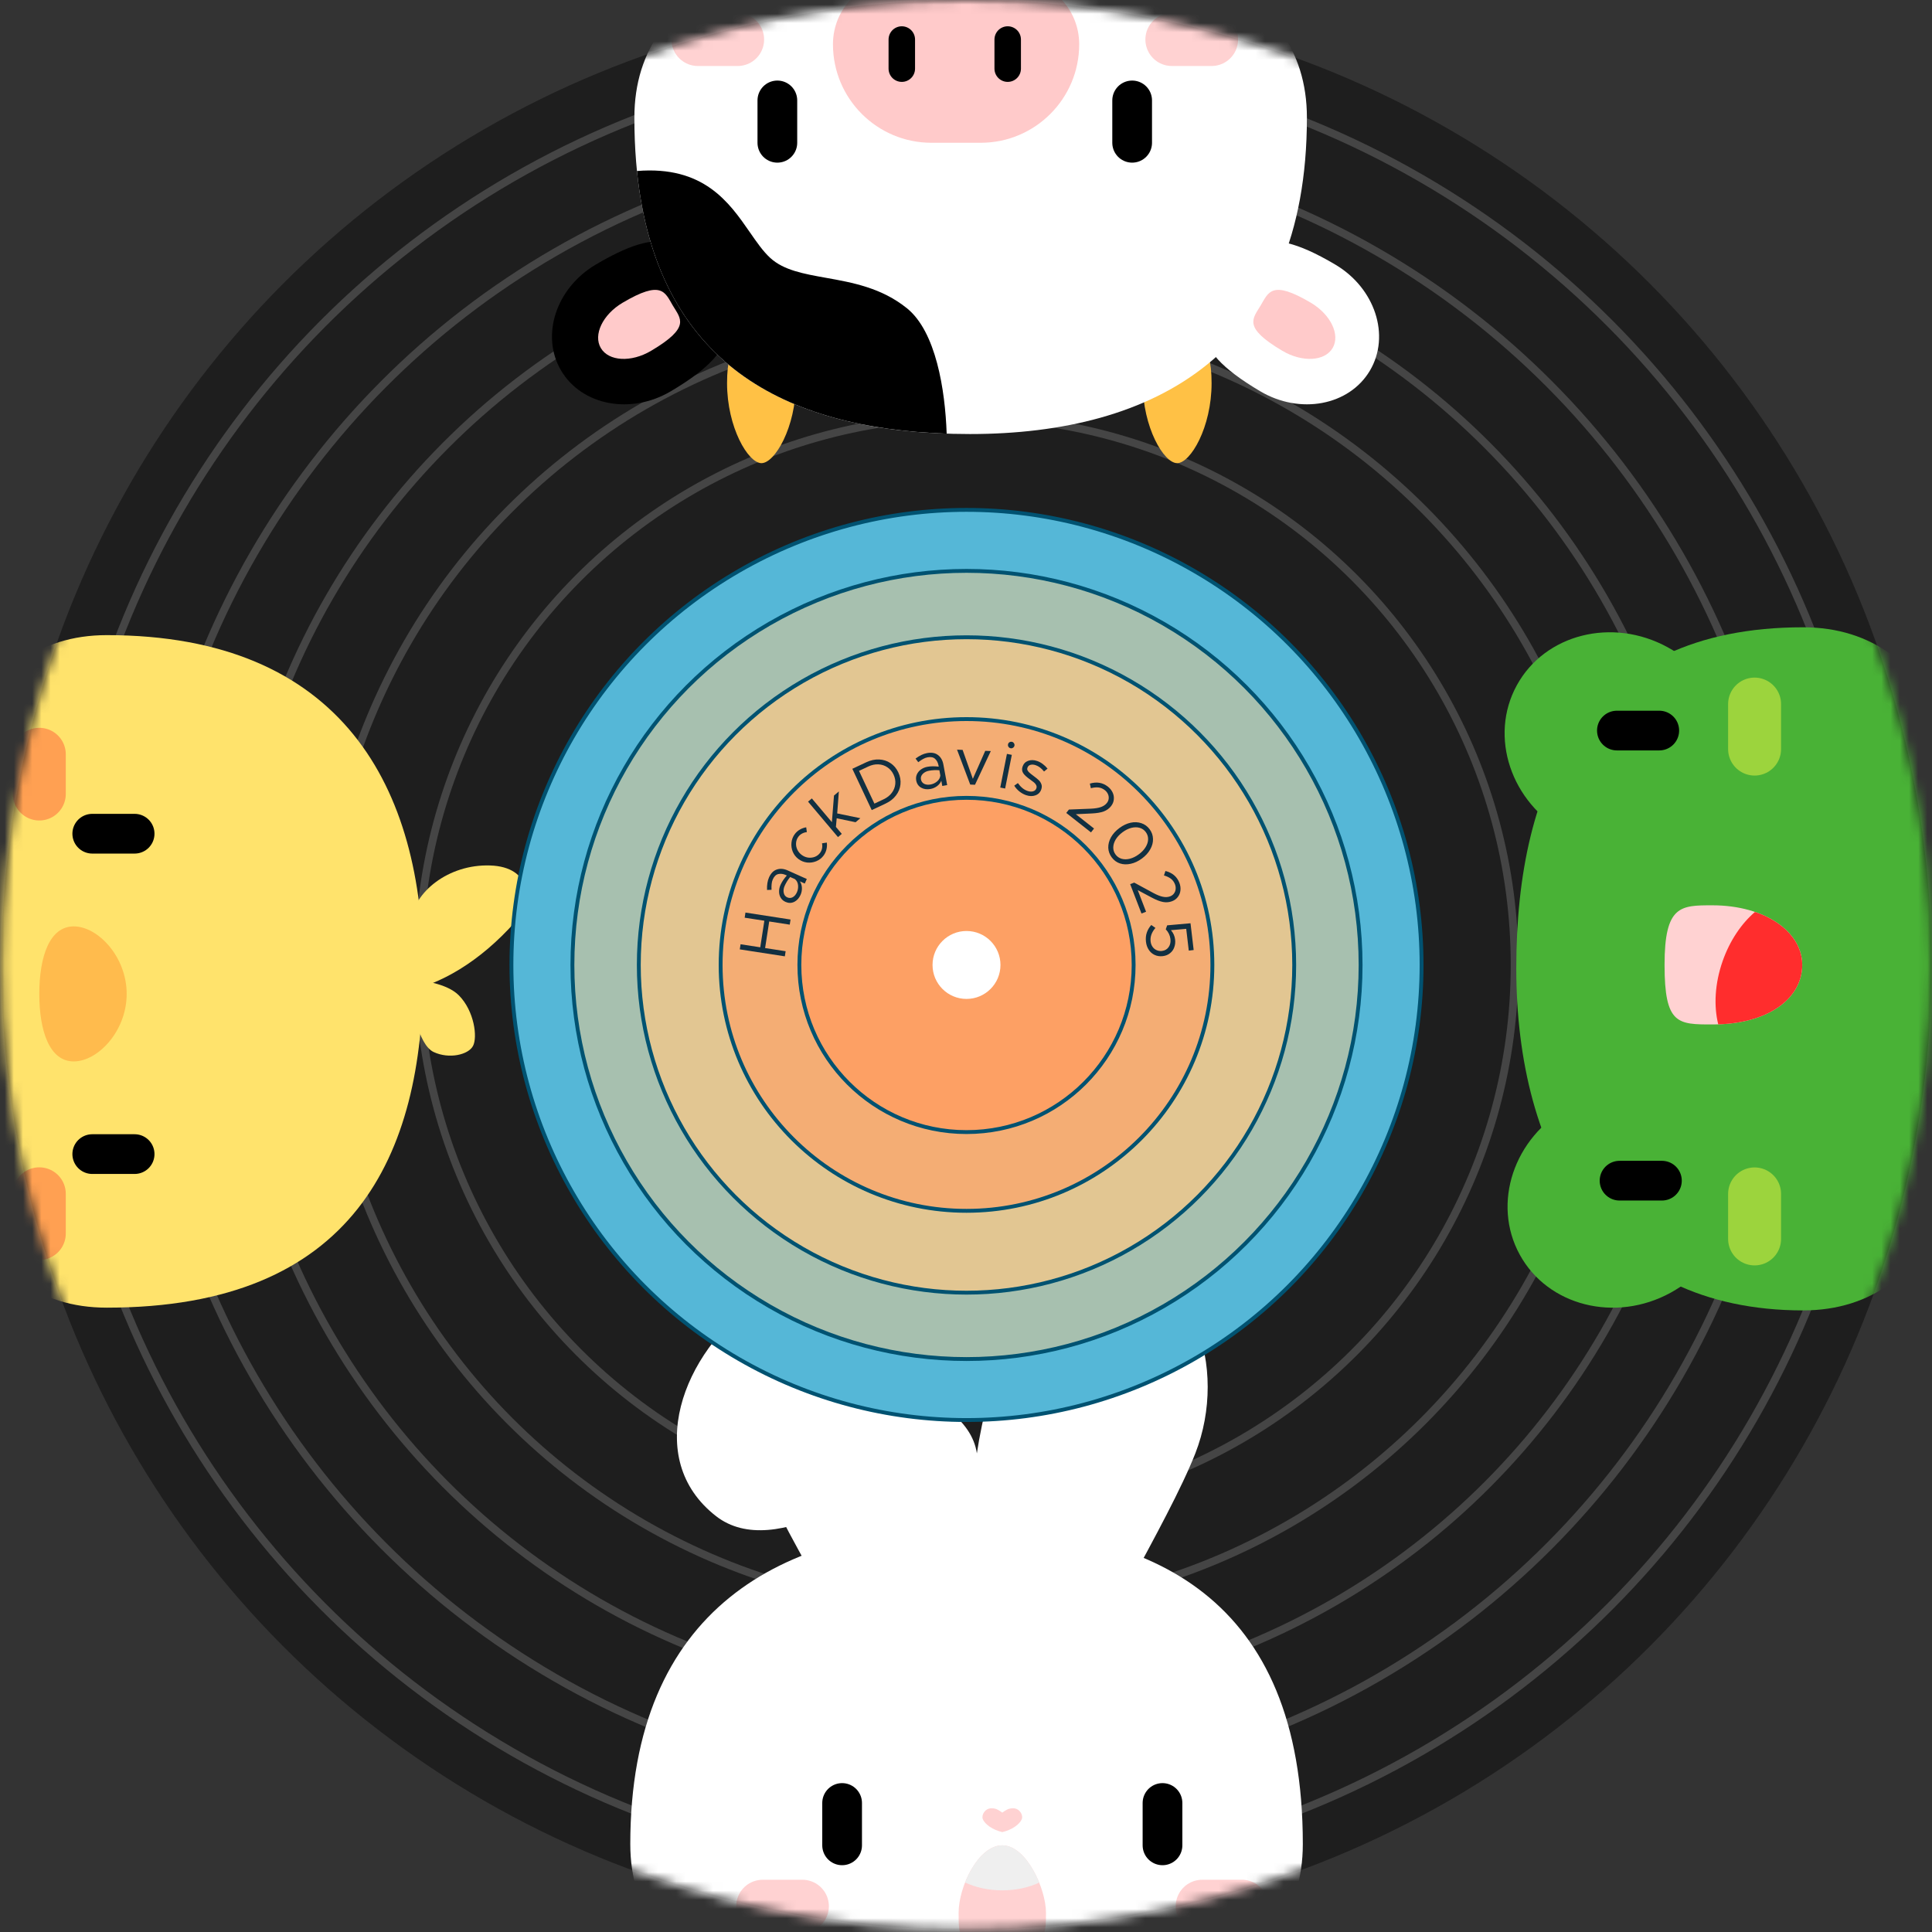 <svg width="210" height="210" viewBox="0 0 210 210" fill="none" xmlns="http://www.w3.org/2000/svg">
<rect x="0" y="0" width="210" height="210" fill="#333333" stroke="none"/>
<circle cx="105.055" cy="104.887" r="104.887" fill="#1E1E1E"/>
<circle cx="105.055" cy="104.887" r="98.762" stroke="#454545" stroke-width="0.839"/>
<circle cx="105.055" cy="104.887" r="89.448" stroke="#454545" stroke-width="0.839"/>
<circle cx="105.055" cy="104.887" r="59.576" stroke="#454545" stroke-width="0.839"/>
<circle cx="105.055" cy="104.887" r="70.148" stroke="#454545" stroke-width="0.839"/>
<circle cx="105.055" cy="104.887" r="79.966" stroke="#454545" stroke-width="0.839"/>
<mask id="mask0_81_448" style="mask-type:alpha" maskUnits="userSpaceOnUse" x="0" y="0" width="210" height="210">
<circle cx="105.055" cy="104.887" r="104.887" fill="#FFB74B"/>
</mask>
<g mask="url(#mask0_81_448)">
<g clip-path="url(#clip0_81_448)">
<path d="M136.981 42.529C128.268 37.373 130.96 34.802 133.211 30.999C135.462 27.195 136.597 23.703 145.133 28.755C149.466 31.319 151.154 36.481 148.903 40.285C146.652 44.089 141.314 45.093 136.981 42.529Z" fill="white"/>
<path d="M124.211 41.648C124.211 36.845 125.886 36.817 127.952 36.817C130.019 36.817 131.694 36.845 131.694 41.648C131.694 46.45 129.401 50.343 127.952 50.343C126.504 50.343 124.211 46.45 124.211 41.648Z" fill="#FFC145"/>
<path d="M79.028 41.648C79.028 36.845 80.703 36.817 82.769 36.817C84.835 36.817 86.51 36.845 86.51 41.648C86.51 46.45 84.217 50.343 82.769 50.343C81.321 50.343 79.028 46.45 79.028 41.648Z" fill="#FFC145"/>
<path d="M72.915 42.529C81.628 37.373 78.936 34.802 76.685 30.999C74.434 27.195 73.299 23.703 64.764 28.755C60.43 31.319 58.743 36.481 60.994 40.285C63.245 44.089 68.582 45.093 72.915 42.529Z" fill="black"/>
<path d="M70.766 38.134C75.109 35.564 73.984 34.65 73.13 33.206C72.276 31.763 71.928 30.39 67.673 32.907C65.514 34.186 64.455 36.392 65.309 37.835C66.163 39.278 68.607 39.412 70.766 38.134Z" fill="#FFCACA"/>
<path d="M139.391 38.134C135.049 35.564 136.173 34.65 137.027 33.206C137.881 31.763 138.23 30.39 142.484 32.907C144.644 34.186 145.702 36.392 144.848 37.835C143.994 39.278 141.551 39.412 139.391 38.134Z" fill="#FFCACA"/>
<path d="M68.954 12.785C68.954 -2.235 85.425 -7.216 105.444 -7.216C125.463 -7.216 142.055 -2.235 142.055 12.785C142.055 38.397 125.463 47.178 105.444 47.178C85.425 47.178 68.954 39.616 68.954 12.785Z" fill="white"/>
<path fill-rule="evenodd" clip-rule="evenodd" d="M102.899 47.135C102.731 42.342 101.73 36.056 98.589 33.514C95.828 31.279 92.641 30.709 89.793 30.2C87.359 29.766 85.173 29.375 83.712 28.026C82.935 27.31 82.247 26.315 81.501 25.238C79.254 21.993 76.487 17.997 69.235 18.587C71.38 39.7 85.548 46.547 102.899 47.135Z" fill="black"/>
<path d="M123.06 15.52L123.06 10.915" stroke="black" stroke-width="4.317" stroke-linecap="round"/>
<path d="M84.495 15.52L84.495 10.915" stroke="black" stroke-width="4.317" stroke-linecap="round"/>
<path d="M117.304 4.813C117.304 10.726 112.511 15.52 106.598 15.52L101.245 15.52C95.332 15.52 90.539 10.726 90.539 4.813C90.539 0.872 93.734 -2.324 97.676 -2.324L110.167 -2.324C114.108 -2.324 117.304 0.872 117.304 4.813Z" fill="#FFCACA"/>
<path d="M109.533 7.462L109.533 4.296" stroke="black" stroke-width="2.878" stroke-linecap="round"/>
<path d="M98.022 7.462L98.022 4.296" stroke="black" stroke-width="2.878" stroke-linecap="round"/>
<path d="M131.694 4.296L127.377 4.296" stroke="#FFD2D2" stroke-width="5.756" stroke-linecap="round"/>
<path d="M80.178 4.296L75.861 4.296" stroke="#FFD2D2" stroke-width="5.756" stroke-linecap="round"/>
</g>
<g clip-path="url(#clip1_81_448)">
<path d="M11.61 142.137C-3.411 142.137 -8.392 125.666 -8.392 105.647C-8.392 85.629 -3.411 69.036 11.61 69.036C37.221 69.036 46.002 85.629 46.002 105.647C46.002 125.666 38.441 142.137 11.61 142.137Z" fill="#FFE36C"/>
<path d="M4.272 81.988L4.272 86.305" stroke="#FFA052" stroke-width="5.756" stroke-linecap="round"/>
<path d="M4.272 129.762L4.272 134.079" stroke="#FFA052" stroke-width="5.756" stroke-linecap="round"/>
<path d="M14.633 90.621L10.028 90.621" stroke="black" stroke-width="4.317" stroke-linecap="round"/>
<path d="M14.633 125.445L10.028 125.445" stroke="black" stroke-width="4.317" stroke-linecap="round"/>
<path d="M8.013 115.372C5.39 115.372 4.272 112.086 4.272 108.033C4.272 103.98 5.39 100.694 8.013 100.694C10.636 100.694 13.769 103.98 13.769 108.033C13.769 112.086 10.636 115.372 8.013 115.372Z" fill="#FFBB4D"/>
<path d="M56.011 100.193C52.14 104.559 47.798 107.067 43.846 107.809L44.666 100.126C45.003 96.962 48.732 93.932 53.258 94.072C57.785 94.211 57.98 97.973 56.011 100.193Z" fill="#FFE36C"/>
<path d="M49.896 108.211C48.569 106.851 45.676 106.508 44.396 106.506C44.64 109.139 45.449 113.558 47.135 114.35C48.822 115.142 50.918 114.648 51.418 113.683C51.917 112.719 51.555 109.91 49.896 108.211Z" fill="#FFE36C"/>
</g>
<g clip-path="url(#clip2_81_448)">
<ellipse cx="176.064" cy="130.423" rx="11.504" ry="12.397" transform="rotate(-118.69 176.064 130.423)" fill="#49B236"/>
<ellipse cx="11.504" cy="12.397" rx="11.504" ry="12.397" transform="matrix(-0.48 0.877 0.877 0.48 170.391 64.401)" fill="#49B236"/>
<path d="M195.972 68.184C211.151 68.184 216.185 84.914 216.185 105.248C216.185 125.582 211.151 142.435 195.972 142.435C174.167 142.435 164.813 125.582 164.813 105.248C164.813 84.914 172.44 68.184 195.972 68.184Z" fill="#49B236"/>
<path d="M176.038 128.334L180.643 128.334" stroke="black" stroke-width="4.317" stroke-linecap="round"/>
<path d="M175.75 79.409L180.355 79.409" stroke="black" stroke-width="4.317" stroke-linecap="round"/>
<path d="M190.716 134.665L190.716 129.773" stroke="#9CD43D" stroke-width="5.756" stroke-linecap="round"/>
<path d="M190.716 81.422L190.716 76.53" stroke="#9CD43D" stroke-width="5.756" stroke-linecap="round"/>
<path d="M186.127 98.403C182.669 98.403 180.93 98.403 180.93 104.878C180.93 111.353 182.36 111.353 186.127 111.353C192.298 111.353 195.896 108.454 195.896 104.878C195.896 101.302 191.867 98.403 186.127 98.403Z" fill="#FFD2D2"/>
<path fill-rule="evenodd" clip-rule="evenodd" d="M186.766 111.343C192.546 111.15 195.896 108.33 195.896 104.878C195.896 102.373 193.918 100.199 190.76 99.123C189.297 100.375 188.028 102.228 187.244 104.465C186.388 106.907 186.268 109.351 186.766 111.343Z" fill="#FF2D2D"/>
</g>
<g clip-path="url(#clip3_81_448)">
<path d="M81.864 157.975C84.166 165.438 94.025 180.05 96.11 186.16H115.824C117.909 180.05 127.008 165.438 129.926 157.975C133.546 148.719 129.781 136.689 119.614 136.689C111.219 136.689 107.287 150.551 106.183 157.975C105.079 150.551 89.971 147.849 81.864 147.849C71.697 147.849 78.934 148.479 81.864 157.975Z" fill="white"/>
<path d="M77.842 164.807C69.813 158.57 74.162 147.02 82.301 141.317L101.507 156.235C96.081 161.421 84.245 169.78 77.842 164.807Z" fill="white"/>
<path d="M141.611 200.437C141.611 215.458 125.14 220.439 105.121 220.439C85.102 220.439 68.51 215.458 68.51 200.437C68.51 174.826 85.102 166.045 105.121 166.045C125.14 166.045 141.611 173.607 141.611 200.437Z" fill="white"/>
<path d="M91.534 195.976V200.581" stroke="black" stroke-width="4.317" stroke-linecap="round"/>
<path d="M126.358 195.976V200.581" stroke="black" stroke-width="4.317" stroke-linecap="round"/>
<path d="M82.9 207.2H87.217" stroke="#FFD2D2" stroke-width="5.756" stroke-linecap="round"/>
<path d="M130.674 207.2H134.991" stroke="#FFD2D2" stroke-width="5.756" stroke-linecap="round"/>
<path d="M113.694 207.908C113.694 210.501 113.694 211.805 108.946 211.805C104.197 211.805 104.197 210.733 104.197 207.908C104.197 205.082 106.323 200.581 108.946 200.581C111.568 200.581 113.694 205.314 113.694 207.908Z" fill="#FFD2D2"/>
<path fill-rule="evenodd" clip-rule="evenodd" d="M104.899 204.614C105.735 202.497 107.234 200.581 108.946 200.581C110.633 200.581 112.116 202.542 112.958 204.63C111.819 205.162 110.436 205.474 108.946 205.474C107.44 205.474 106.044 205.156 104.899 204.614Z" fill="#EFEFEF"/>
<path d="M107.769 196.552C108.333 196.552 108.592 196.787 108.945 197.023C109.298 196.787 109.557 196.552 110.122 196.552C110.828 196.552 111.238 197.292 111.064 197.729C110.828 198.318 109.965 198.906 108.945 199.142C107.925 198.906 107.062 198.318 106.827 197.729C106.652 197.292 107.062 196.552 107.769 196.552Z" fill="#FFD2D2"/>
</g>
</g>
<circle cx="105.055" cy="104.887" r="49.465" fill="#55B7D7" stroke="#005271" stroke-width="0.42"/>
<circle cx="105.055" cy="104.887" r="42.836" fill="#A7C0AF" stroke="#005271" stroke-width="0.42"/>
<circle cx="105.055" cy="104.887" r="35.62" fill="#E2C692" stroke="#005271" stroke-width="0.42"/>
<circle cx="105.055" cy="104.887" r="26.725" fill="#F4AD74" stroke="#005271" stroke-width="0.42"/>
<circle cx="105.055" cy="104.887" r="18.166" fill="#FDA064" stroke="#005271" stroke-width="0.42"/>
<path d="M80.943 99.749L81.028 99.192L85.928 99.949L85.842 100.505L83.61 100.16L83.164 103.049L85.396 103.393L85.31 103.95L80.411 103.193L80.497 102.637L82.636 102.967L83.082 100.079L80.943 99.749Z" fill="#123041"/>
<path d="M83.593 95.363C83.796 94.911 84.079 94.627 84.443 94.51C84.804 94.388 85.197 94.422 85.623 94.613L87.697 95.544L87.475 96.038L86.942 95.799C87.081 96.004 87.156 96.243 87.165 96.516C87.172 96.783 87.122 97.035 87.016 97.272C86.852 97.636 86.619 97.89 86.317 98.034C86.016 98.178 85.7 98.176 85.371 98.028C85.151 97.929 84.983 97.782 84.865 97.587C84.744 97.385 84.683 97.163 84.682 96.92C84.678 96.67 84.73 96.424 84.839 96.183C84.992 95.841 85.222 95.501 85.526 95.163L85.401 95.107C85.125 94.983 84.861 94.948 84.609 95.004C84.353 95.058 84.15 95.251 84 95.585C83.931 95.739 83.888 95.909 83.873 96.097C83.854 96.279 83.851 96.486 83.863 96.718L83.373 96.735C83.35 96.198 83.424 95.74 83.593 95.363ZM86.62 96.991C86.73 96.745 86.772 96.487 86.746 96.217C86.717 95.94 86.605 95.721 86.408 95.559L85.888 95.326C85.646 95.618 85.447 95.939 85.289 96.29C85.173 96.549 85.139 96.8 85.188 97.044C85.239 97.283 85.365 97.448 85.567 97.538C85.773 97.631 85.973 97.626 86.167 97.523C86.358 97.414 86.509 97.237 86.62 96.991Z" fill="#123041"/>
<path d="M89.513 93.006C89.307 93.279 89.043 93.481 88.722 93.612C88.4 93.743 88.067 93.79 87.721 93.752C87.375 93.708 87.064 93.582 86.787 93.373C86.51 93.165 86.305 92.901 86.171 92.584C86.04 92.262 85.993 91.928 86.031 91.583C86.068 91.238 86.19 90.929 86.395 90.656C86.546 90.456 86.728 90.295 86.941 90.172C87.156 90.046 87.387 89.964 87.632 89.926L87.701 90.447C87.518 90.466 87.346 90.517 87.186 90.602C87.026 90.686 86.891 90.801 86.781 90.947C86.634 91.143 86.55 91.366 86.53 91.616C86.509 91.859 86.551 92.099 86.657 92.335C86.765 92.567 86.923 92.761 87.13 92.918C87.341 93.077 87.573 93.177 87.826 93.217C88.079 93.25 88.32 93.225 88.553 93.141C88.788 93.053 88.979 92.911 89.127 92.715C89.237 92.569 89.312 92.406 89.352 92.225C89.388 92.041 89.387 91.854 89.35 91.663L89.87 91.585C89.905 91.835 89.892 92.084 89.83 92.333C89.772 92.578 89.666 92.802 89.513 93.006Z" fill="#123041"/>
<path d="M87.831 87.135L88.244 86.786L90.423 89.366L90.651 86.472L91.181 86.025L91 88.416L93.516 88.935L92.998 89.373L90.945 88.944L90.861 89.884L91.499 90.639L91.085 90.989L87.831 87.135Z" fill="#123041"/>
<path d="M94.16 82.854C94.631 82.633 95.094 82.532 95.549 82.552C96.01 82.57 96.422 82.7 96.786 82.944C97.154 83.185 97.44 83.522 97.642 83.953C97.845 84.384 97.922 84.82 97.875 85.263C97.83 85.698 97.667 86.099 97.387 86.464C97.111 86.828 96.738 87.12 96.268 87.341L94.753 88.053L92.645 83.565L94.16 82.854ZM96.05 86.877C96.42 86.703 96.713 86.473 96.929 86.185C97.149 85.896 97.276 85.578 97.311 85.233C97.35 84.885 97.288 84.539 97.126 84.195C96.965 83.851 96.739 83.585 96.449 83.397C96.161 83.203 95.835 83.098 95.472 83.083C95.113 83.065 94.748 83.144 94.378 83.317L93.372 83.79L95.044 87.35L96.05 86.877Z" fill="#123041"/>
<path d="M100.772 81.856C101.259 81.766 101.654 81.838 101.956 82.07C102.262 82.298 102.457 82.641 102.542 83.1L102.954 85.335L102.422 85.433L102.316 84.859C102.227 85.09 102.072 85.287 101.853 85.45C101.637 85.607 101.402 85.71 101.146 85.757C100.753 85.829 100.412 85.782 100.122 85.615C99.832 85.449 99.654 85.188 99.589 84.833C99.545 84.597 99.57 84.374 99.664 84.166C99.762 83.953 99.91 83.776 100.109 83.636C100.313 83.491 100.544 83.395 100.804 83.347C101.173 83.279 101.583 83.274 102.035 83.333L102.01 83.198C101.955 82.9 101.833 82.663 101.644 82.487C101.454 82.307 101.179 82.25 100.82 82.317C100.654 82.347 100.49 82.409 100.326 82.503C100.166 82.591 99.994 82.706 99.81 82.848L99.517 82.454C99.947 82.13 100.365 81.931 100.772 81.856ZM101.152 85.271C101.417 85.222 101.653 85.11 101.86 84.935C102.072 84.754 102.188 84.537 102.21 84.284L102.107 83.723C101.729 83.69 101.351 83.708 100.972 83.778C100.693 83.83 100.467 83.945 100.295 84.123C100.127 84.301 100.063 84.499 100.103 84.716C100.144 84.939 100.262 85.1 100.457 85.201C100.655 85.297 100.887 85.32 101.152 85.271Z" fill="#123041"/>
<path d="M104.026 81.486L104.632 81.511L105.745 84.656L107.091 81.612L107.696 81.637L105.978 85.301L105.459 85.279L104.026 81.486Z" fill="#123041"/>
<path d="M109.449 81.945L109.98 82.05L109.255 85.709L108.724 85.604L109.449 81.945ZM109.85 81.332C109.751 81.313 109.673 81.261 109.616 81.176C109.564 81.092 109.548 81.003 109.566 80.909C109.585 80.814 109.634 80.74 109.713 80.687C109.798 80.631 109.89 80.612 109.989 80.632C110.084 80.65 110.157 80.702 110.209 80.786C110.266 80.866 110.286 80.953 110.267 81.047C110.249 81.142 110.197 81.217 110.112 81.274C110.032 81.332 109.945 81.351 109.85 81.332Z" fill="#123041"/>
<path d="M111.524 86.428C111.274 86.342 111.035 86.209 110.807 86.029C110.583 85.85 110.396 85.641 110.244 85.4L110.64 85.117C110.943 85.552 111.29 85.836 111.681 85.971C111.913 86.051 112.117 86.065 112.292 86.013C112.472 85.963 112.591 85.854 112.649 85.686C112.69 85.567 112.685 85.456 112.634 85.352C112.585 85.244 112.509 85.147 112.406 85.06C112.308 84.976 112.167 84.869 111.983 84.739C111.593 84.468 111.334 84.229 111.207 84.022C111.081 83.811 111.061 83.58 111.147 83.33C111.255 83.016 111.457 82.806 111.753 82.699C112.051 82.588 112.38 82.594 112.739 82.718C112.953 82.791 113.156 82.902 113.35 83.05C113.545 83.193 113.716 83.359 113.865 83.547L113.483 83.859C113.21 83.515 112.909 83.287 112.582 83.175C112.372 83.103 112.184 83.089 112.016 83.133C111.848 83.177 111.736 83.281 111.68 83.445C111.646 83.545 111.647 83.637 111.684 83.721C111.721 83.805 111.791 83.892 111.892 83.983C111.993 84.074 112.157 84.204 112.383 84.373C112.607 84.537 112.783 84.681 112.913 84.807C113.043 84.933 113.137 85.08 113.196 85.248C113.257 85.412 113.252 85.598 113.18 85.807C113.07 86.126 112.859 86.34 112.546 86.451C112.238 86.564 111.897 86.556 111.524 86.428Z" fill="#123041"/>
<path d="M118.567 87.901C119.023 87.88 119.388 87.822 119.661 87.724C119.94 87.626 120.157 87.478 120.312 87.281C120.431 87.13 120.497 86.968 120.511 86.795C120.527 86.618 120.497 86.451 120.42 86.292C120.343 86.133 120.234 85.999 120.094 85.889C119.879 85.719 119.644 85.621 119.391 85.593C119.141 85.568 118.869 85.595 118.573 85.675L118.462 85.174C119.207 84.952 119.86 85.062 120.424 85.505C120.651 85.684 120.821 85.895 120.936 86.138C121.051 86.381 121.094 86.633 121.067 86.893C121.044 87.156 120.943 87.401 120.764 87.628C120.559 87.889 120.292 88.08 119.964 88.202C119.643 88.322 119.206 88.395 118.654 88.42L116.937 88.501L118.916 90.058L118.586 90.478L115.898 88.363L116.188 87.994L118.567 87.901Z" fill="#123041"/>
<path d="M120.839 93.192C120.602 92.871 120.477 92.521 120.464 92.141C120.456 91.758 120.555 91.379 120.762 91.004C120.972 90.633 121.276 90.299 121.674 90.004C122.072 89.709 122.477 89.516 122.889 89.426C123.308 89.337 123.698 89.354 124.058 89.476C124.422 89.595 124.723 89.815 124.961 90.136C125.196 90.453 125.317 90.803 125.326 91.186C125.338 91.566 125.24 91.942 125.03 92.313C124.827 92.685 124.526 93.019 124.128 93.314C123.73 93.609 123.321 93.801 122.902 93.89C122.486 93.983 122.096 93.97 121.732 93.851C121.375 93.733 121.077 93.513 120.839 93.192ZM121.257 92.883C121.429 93.115 121.652 93.27 121.925 93.348C122.203 93.424 122.503 93.42 122.825 93.337C123.15 93.251 123.472 93.091 123.788 92.856C124.105 92.621 124.35 92.362 124.523 92.078C124.7 91.791 124.79 91.505 124.795 91.221C124.799 90.936 124.715 90.677 124.543 90.446C124.371 90.214 124.149 90.059 123.875 89.98C123.601 89.902 123.3 89.903 122.971 89.985C122.649 90.068 122.33 90.227 122.013 90.462C121.696 90.697 121.45 90.958 121.273 91.245C121.103 91.532 121.014 91.82 121.006 92.108C121.001 92.392 121.085 92.651 121.257 92.883Z" fill="#123041"/>
<path d="M125.374 97.069C125.777 97.285 126.121 97.421 126.405 97.476C126.695 97.534 126.957 97.518 127.191 97.428C127.37 97.359 127.51 97.254 127.61 97.112C127.715 96.968 127.774 96.809 127.789 96.633C127.804 96.457 127.779 96.286 127.715 96.12C127.616 95.864 127.465 95.659 127.262 95.506C127.06 95.357 126.812 95.241 126.517 95.159L126.677 94.672C127.431 94.861 127.936 95.29 128.194 95.959C128.298 96.228 128.337 96.496 128.311 96.764C128.286 97.032 128.195 97.27 128.038 97.48C127.884 97.695 127.672 97.854 127.403 97.957C127.093 98.077 126.766 98.105 126.422 98.042C126.084 97.981 125.672 97.821 125.184 97.56L123.667 96.753L124.573 99.103L124.075 99.295L122.844 96.103L123.282 95.935L125.374 97.069Z" fill="#123041"/>
<path d="M124.562 102.369C124.519 102.006 124.55 101.67 124.654 101.363C124.759 101.06 124.921 100.786 125.139 100.543L125.591 100.86C125.181 101.335 125.006 101.825 125.066 102.332C125.092 102.556 125.164 102.751 125.28 102.917C125.396 103.082 125.544 103.203 125.722 103.279C125.901 103.36 126.093 103.388 126.299 103.364C126.614 103.327 126.857 103.187 127.027 102.944C127.197 102.701 127.262 102.408 127.221 102.064C127.175 101.672 127.006 101.321 126.713 101.012L126.865 100.58L129.404 100.354L129.746 103.264L129.215 103.327L128.937 100.961L127.276 101.106C127.534 101.405 127.685 101.743 127.729 102.12C127.765 102.422 127.735 102.701 127.639 102.959C127.549 103.222 127.395 103.439 127.178 103.609C126.966 103.784 126.702 103.89 126.387 103.928C126.067 103.965 125.773 103.922 125.507 103.798C125.246 103.679 125.033 103.493 124.868 103.241C124.703 102.994 124.601 102.703 124.562 102.369Z" fill="#123041"/>
<circle cx="105.055" cy="104.887" r="3.692" transform="rotate(180 105.055 104.887)" fill="white"/>
<defs>
<clipPath id="clip0_81_448">
<rect width="90.656" height="62.452" fill="white" transform="translate(150.4 55.236) rotate(-180)"/>
</clipPath>
<clipPath id="clip1_81_448">
<rect width="87.49" height="70.223" fill="white" transform="translate(61.831 61.842) rotate(90)"/>
</clipPath>
<clipPath id="clip2_81_448">
<rect width="80.871" height="58.998" fill="white" transform="translate(157.331 145.314) rotate(-90)"/>
</clipPath>
<clipPath id="clip3_81_448">
<rect width="93.822" height="86.051" fill="white" transform="translate(58.149 134.675)"/>
</clipPath>
</defs>
</svg>
